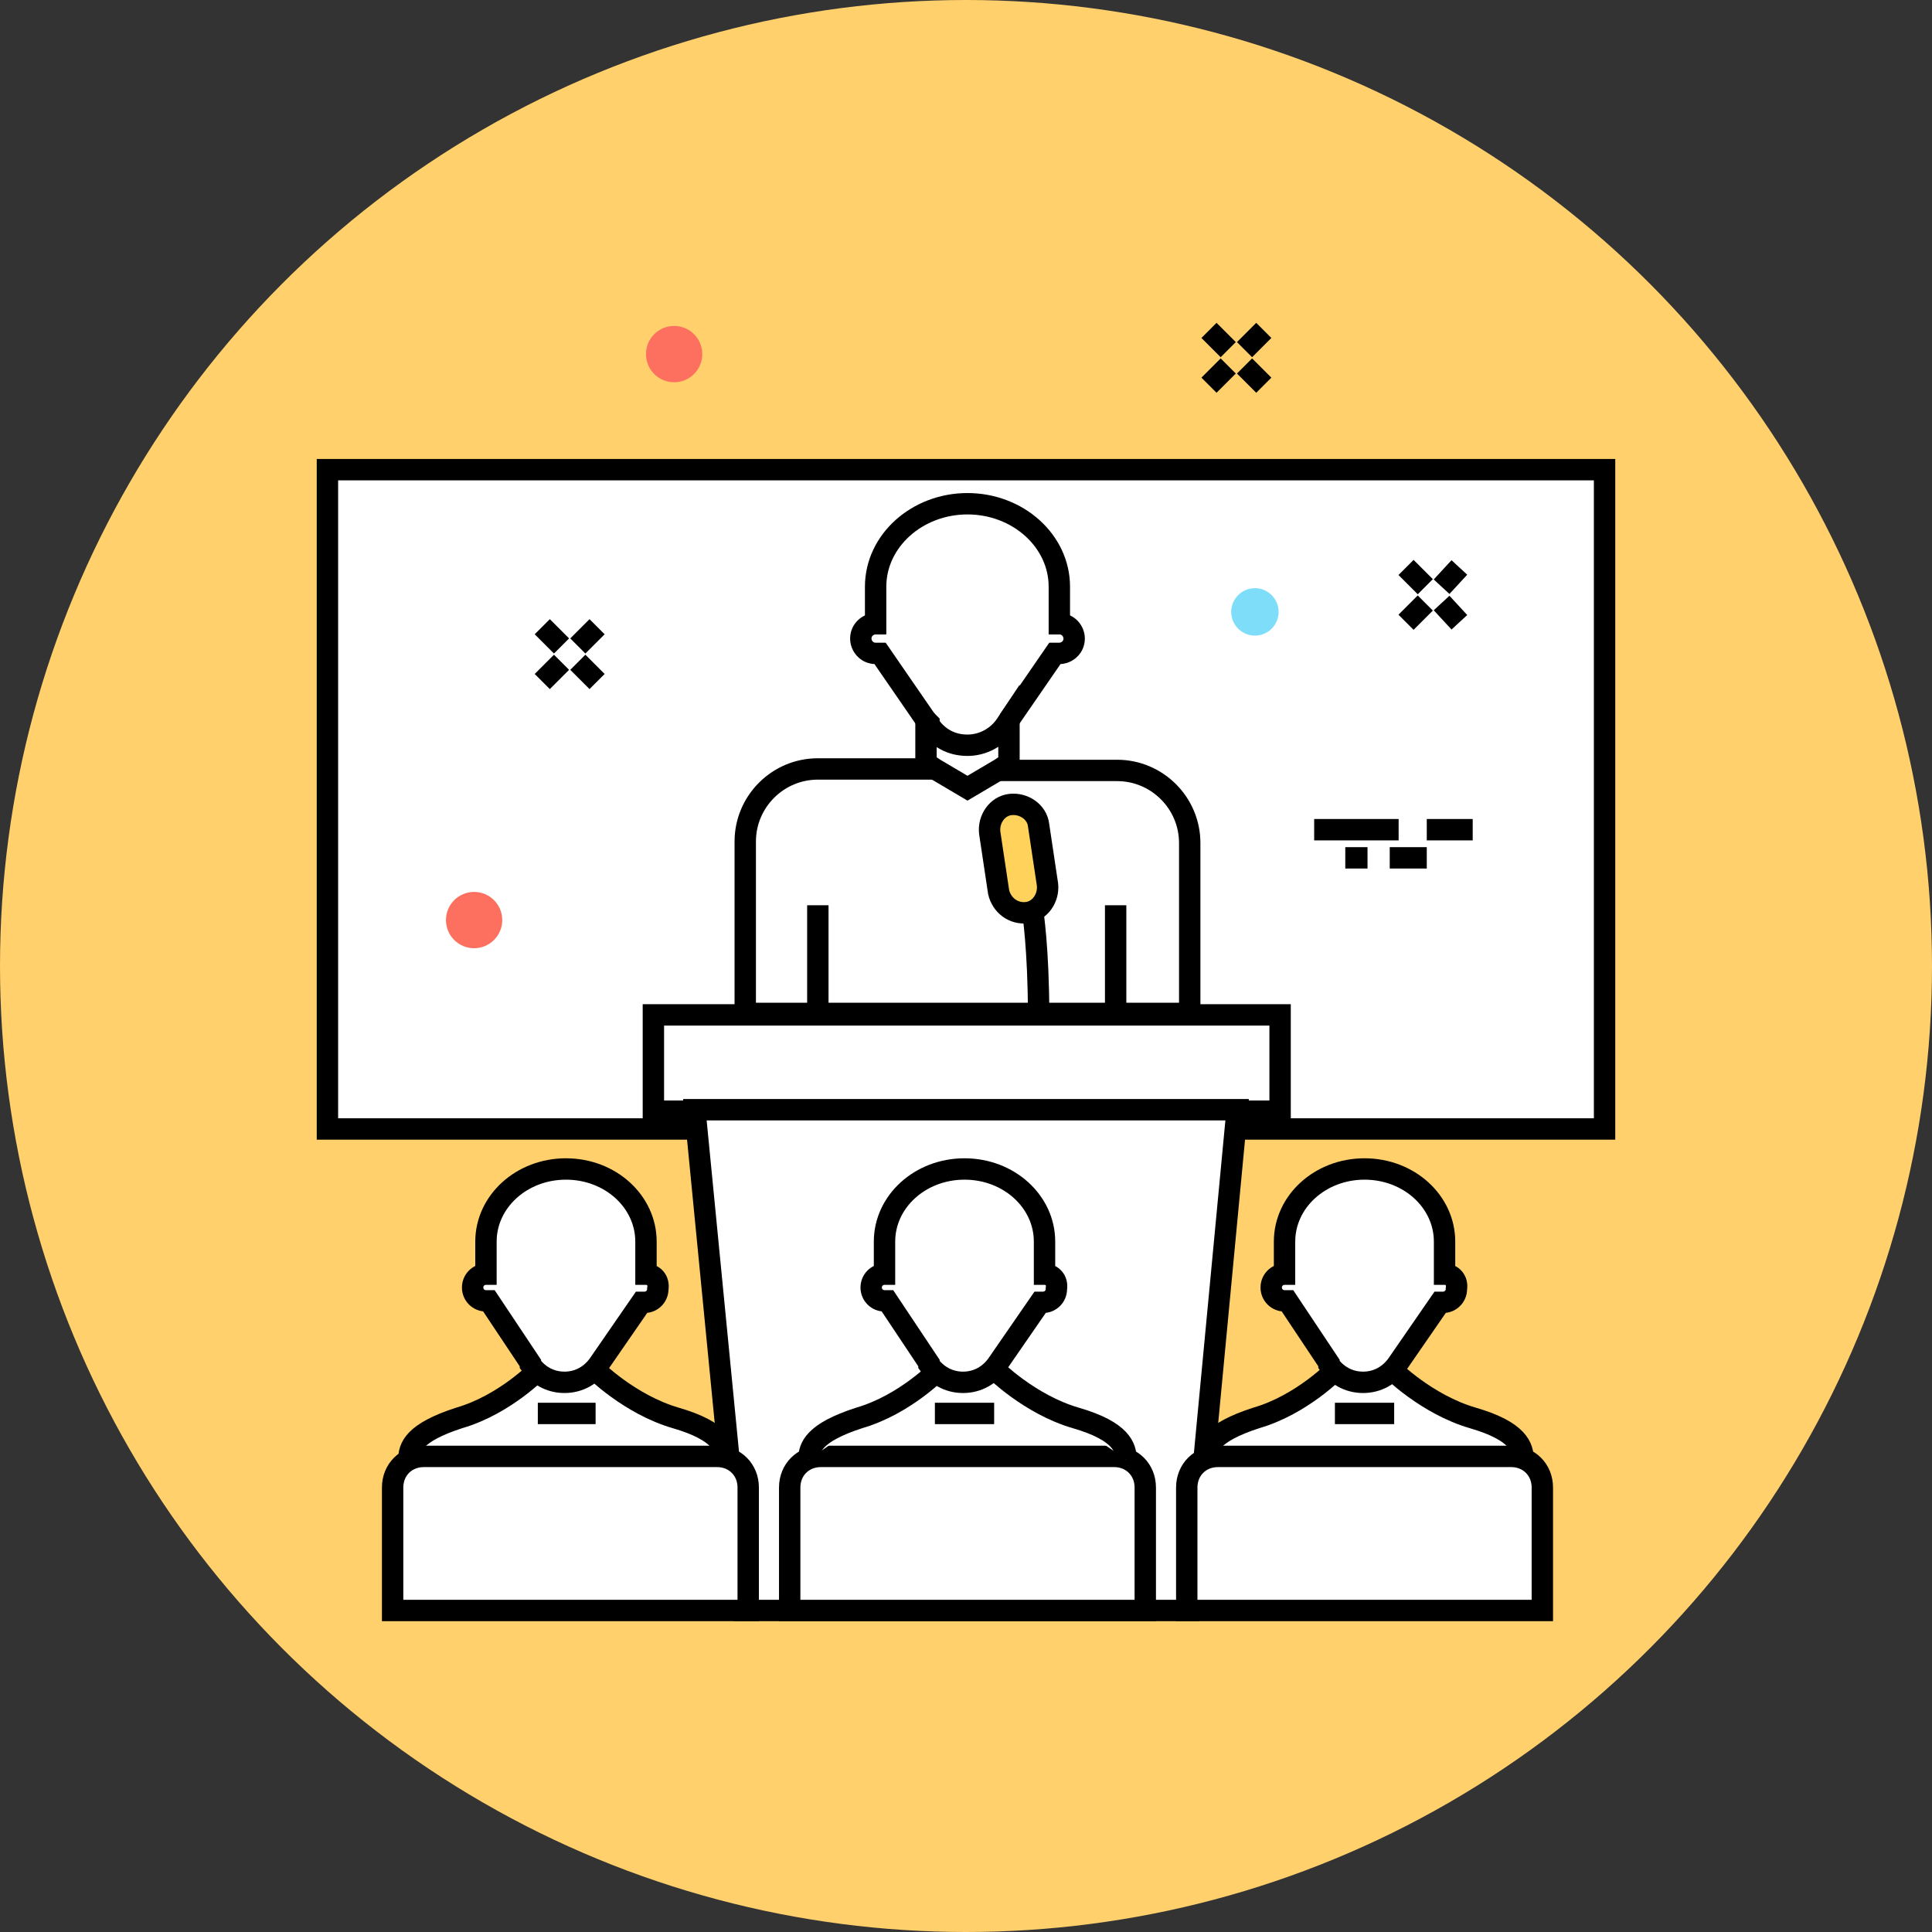 <?xml version="1.0" encoding="utf-8"?>
<!-- Generator: Adobe Illustrator 21.0.2, SVG Export Plug-In . SVG Version: 6.00 Build 0)  -->
<svg version="1.2" baseProfile="tiny" id="Layer_1" xmlns="http://www.w3.org/2000/svg" xmlns:xlink="http://www.w3.org/1999/xlink"
	 x="0px" y="0px" viewBox="0 0 130.4 130.4" xml:space="preserve">
<rect x="0" y="0" width="130.4" height="130.4" fill="#333333" stroke="none"/>
<circle fill="#FFD06C" cx="65.2" cy="65.2" r="65.2"/>
<g>
	
		<rect x="22.1" y="31.7" fill="#FFFFFF" stroke="#000000" stroke-width="1.443" stroke-miterlimit="10" width="86.2" height="44.5"/>
	
		<rect x="44.1" y="68.5" fill="#FFFFFF" stroke="#000000" stroke-width="1.443" stroke-miterlimit="10" width="42.3" height="6.5"/>
	<polygon fill="#FFFFFF" stroke="#000000" stroke-width="1.443" stroke-miterlimit="10" points="83.5,74.9 46.9,74.9 50.2,108.7 
		80.3,108.7 	"/>
	<path fill="#FFFFFF" stroke="#000000" stroke-width="1.443" stroke-miterlimit="10" d="M70.5,86v-2.2c0-2.7-2.4-4.9-5.4-4.9
		s-5.4,2.2-5.4,4.9V86c-0.5,0-0.9,0.4-0.9,0.9c0,0.5,0.4,0.9,0.9,0.9c0.1,0,0.2,0,0.2,0l2.8,4.2l0,0.1c0.5,0.7,1.3,1.2,2.3,1.2
		c1,0,1.8-0.5,2.3-1.2l0,0l2.9-4.2c0.1,0,0.2,0,0.2,0c0.5,0,0.9-0.4,0.9-0.9C71.4,86.4,71,86,70.5,86z"/>
	<path fill="#FFFFFF" stroke="#000000" stroke-width="1.443" stroke-miterlimit="10" d="M68.1,48.6l3.1-4.5c0.1,0,0.2,0,0.3,0
		c0.5,0,1-0.4,1-1c0-0.5-0.4-1-1-1v-2.5c0-3.1-2.8-5.6-6.2-5.6c-3.4,0-6.2,2.5-6.2,5.6v2.5c-0.5,0-1,0.4-1,1c0,0.5,0.4,1,1,1
		c0.1,0,0.2,0,0.3,0l3.1,4.5"/>
	<path fill="#FFFFFF" stroke="#000000" stroke-width="1.443" stroke-miterlimit="10" d="M63.1,51.9h-7.9c-2.7,0-4.9,2.2-4.9,4.9
		v11.6h4.9h10.1h10.1h4.9V56.9c0-2.7-2.2-4.9-4.9-4.9h-7.9"/>
	<line fill="#FFFFFF" stroke="#000000" stroke-width="1.443" stroke-miterlimit="10" x1="55.2" y1="61.1" x2="55.2" y2="68.5"/>
	<line fill="#FFFFFF" stroke="#000000" stroke-width="1.443" stroke-miterlimit="10" x1="75.3" y1="61.1" x2="75.3" y2="68.5"/>
	<path fill="#FFFFFF" stroke="#000000" stroke-width="1.443" stroke-miterlimit="10" d="M69.7,61.5c0,0,0.4,2.5,0.4,7"/>
	<path fill="#FFD25C" stroke="#000000" stroke-width="1.443" stroke-miterlimit="10" d="M69.3,61.6L69.3,61.6
		c0.9-0.1,1.5-1,1.4-1.9l-0.6-4c-0.1-0.9-1-1.5-1.9-1.4h0c-0.9,0.1-1.5,1-1.4,1.9l0.6,4C67.6,61.1,68.4,61.7,69.3,61.6z"/>
	<path fill="#FFFFFF" stroke="#000000" stroke-width="1.443" stroke-miterlimit="10" d="M77.3,108.7h-24v-8.3
		c0-1.2,0.9-2.1,2.1-2.1h19.8c1.2,0,2.1,0.9,2.1,2.1V108.7z"/>
	<path fill="#FFFFFF" stroke="#000000" stroke-width="1.443" stroke-miterlimit="10" d="M27.6,98.5c0-0.8,0.3-1.8,3.4-2.8
		c3.1-0.9,5.4-3.3,5.4-3.3l3.7,0c0,0,2.4,2.4,5.5,3.3c3.1,0.9,3.4,2,3.4,2.8"/>
	<path fill="#FFFFFF" stroke="#000000" stroke-width="1.443" stroke-miterlimit="10" d="M67.1,92.4c0,0,2.4,2.4,5.5,3.3
		c3.1,0.9,3.4,2,3.4,2.8"/>
	<path fill="#FFFFFF" stroke="#000000" stroke-width="1.443" stroke-miterlimit="10" d="M54.6,98.5c0-0.8,0.3-1.8,3.4-2.8
		c3.1-0.9,5.4-3.3,5.4-3.3"/>
	<path fill="#FFFFFF" stroke="#000000" stroke-width="1.443" stroke-miterlimit="10" d="M81.4,98.5c0-0.8,0.3-1.8,3.4-2.8
		c3.1-0.9,5.4-3.3,5.4-3.3l3.7,0c0,0,2.4,2.4,5.5,3.3c3.1,0.9,3.4,2,3.4,2.8"/>
	<path fill="#FFFFFF" stroke="#000000" stroke-width="1.443" stroke-miterlimit="10" d="M43.6,86v-2.2c0-2.7-2.4-4.9-5.4-4.9
		s-5.4,2.2-5.4,4.9V86c-0.5,0-0.9,0.4-0.9,0.9c0,0.5,0.4,0.9,0.9,0.9c0.1,0,0.2,0,0.2,0l2.8,4.2l0,0.1c0.5,0.7,1.3,1.2,2.3,1.2
		c1,0,1.8-0.5,2.3-1.2l0,0l2.9-4.2c0.1,0,0.2,0,0.2,0c0.5,0,0.9-0.4,0.9-0.9C44.5,86.4,44.1,86,43.6,86z"/>
	<line fill="#FFFFFF" stroke="#000000" stroke-width="1.443" stroke-miterlimit="10" x1="36.3" y1="95.4" x2="40.2" y2="95.4"/>
	<line fill="#FFFFFF" stroke="#000000" stroke-width="1.443" stroke-miterlimit="10" x1="63.1" y1="95.4" x2="67.1" y2="95.4"/>
	<line fill="#FFFFFF" stroke="#000000" stroke-width="1.443" stroke-miterlimit="10" x1="90.1" y1="95.4" x2="94.1" y2="95.4"/>
	<circle fill="#FD705F" cx="32" cy="62.1" r="1.9"/>
	<circle fill="#FD705F" cx="45.5" cy="23.9" r="1.9"/>
	<circle fill="#7EDDF9" cx="84.7" cy="41.3" r="1.6"/>
	<g>
		<line fill="#FFFFFF" stroke="#000000" stroke-width="1.443" stroke-miterlimit="10" x1="88.7" y1="56" x2="94.4" y2="56"/>
		<line fill="#FFFFFF" stroke="#000000" stroke-width="1.443" stroke-miterlimit="10" x1="93.8" y1="57.9" x2="96.3" y2="57.9"/>
		<line fill="#FFFFFF" stroke="#000000" stroke-width="1.443" stroke-miterlimit="10" x1="90.8" y1="57.9" x2="92.3" y2="57.9"/>
		<line fill="#FFFFFF" stroke="#000000" stroke-width="1.443" stroke-miterlimit="10" x1="96.3" y1="56" x2="99.4" y2="56"/>
	</g>
	<g>
		<line fill="#FFFFFF" stroke="#000000" stroke-width="1.443" stroke-miterlimit="10" x1="96.2" y1="39.6" x2="94.9" y2="38.3"/>
		<line fill="#FFFFFF" stroke="#000000" stroke-width="1.443" stroke-miterlimit="10" x1="98.5" y1="42" x2="97.3" y2="40.7"/>
		<line fill="#FFFFFF" stroke="#000000" stroke-width="1.443" stroke-miterlimit="10" x1="96.2" y1="40.7" x2="94.9" y2="42"/>
		<line fill="#FFFFFF" stroke="#000000" stroke-width="1.443" stroke-miterlimit="10" x1="98.5" y1="38.3" x2="97.3" y2="39.6"/>
	</g>
	<g>
		<line fill="#FFFFFF" stroke="#000000" stroke-width="1.443" stroke-miterlimit="10" x1="37.9" y1="43.6" x2="36.6" y2="42.3"/>
		<line fill="#FFFFFF" stroke="#000000" stroke-width="1.443" stroke-miterlimit="10" x1="40.3" y1="46" x2="39" y2="44.7"/>
		<line fill="#FFFFFF" stroke="#000000" stroke-width="1.443" stroke-miterlimit="10" x1="37.9" y1="44.7" x2="36.6" y2="46"/>
		<line fill="#FFFFFF" stroke="#000000" stroke-width="1.443" stroke-miterlimit="10" x1="40.3" y1="42.3" x2="39" y2="43.6"/>
	</g>
	<g>
		<line fill="#FFFFFF" stroke="#000000" stroke-width="1.443" stroke-miterlimit="10" x1="82.9" y1="23.6" x2="81.6" y2="22.3"/>
		<line fill="#FFFFFF" stroke="#000000" stroke-width="1.443" stroke-miterlimit="10" x1="85.3" y1="26" x2="84" y2="24.7"/>
		<line fill="#FFFFFF" stroke="#000000" stroke-width="1.443" stroke-miterlimit="10" x1="82.9" y1="24.7" x2="81.6" y2="26"/>
		<line fill="#FFFFFF" stroke="#000000" stroke-width="1.443" stroke-miterlimit="10" x1="85.3" y1="22.3" x2="84" y2="23.6"/>
	</g>
	<path fill="#FFFFFF" stroke="#000000" stroke-width="1.443" stroke-miterlimit="10" d="M67.9,48.9L67.9,48.9
		c-0.6,0.9-1.6,1.4-2.6,1.4c-1.1,0-2-0.5-2.6-1.4l0-0.1l-0.2-0.2v2.9l0.6,0.4l2.2,1.3l2.2-1.3l0.6-0.4v-2.9L67.9,48.9z"/>
	<path fill="#FFFFFF" stroke="#000000" stroke-width="1.443" stroke-miterlimit="10" d="M97.5,86v-2.2c0-2.7-2.4-4.9-5.4-4.9
		s-5.4,2.2-5.4,4.9V86c-0.5,0-0.9,0.4-0.9,0.9c0,0.5,0.4,0.9,0.9,0.9c0.1,0,0.2,0,0.2,0l2.8,4.2l0,0.1c0.5,0.7,1.3,1.2,2.3,1.2
		c1,0,1.8-0.5,2.3-1.2l0,0l2.9-4.2c0.1,0,0.2,0,0.2,0c0.5,0,0.9-0.4,0.9-0.9C98.4,86.4,98,86,97.5,86z"/>
	<path fill="#FFFFFF" stroke="#000000" stroke-width="1.443" stroke-miterlimit="10" d="M104.1,108.7h-24v-8.3
		c0-1.2,0.9-2.1,2.1-2.1H102c1.2,0,2.1,0.9,2.1,2.1V108.7z"/>
	<path fill="#FFFFFF" stroke="#000000" stroke-width="1.443" stroke-miterlimit="10" d="M50.5,108.7h-24v-8.3
		c0-1.2,0.9-2.1,2.1-2.1h19.8c1.2,0,2.1,0.9,2.1,2.1V108.7z"/>
</g>
</svg>
